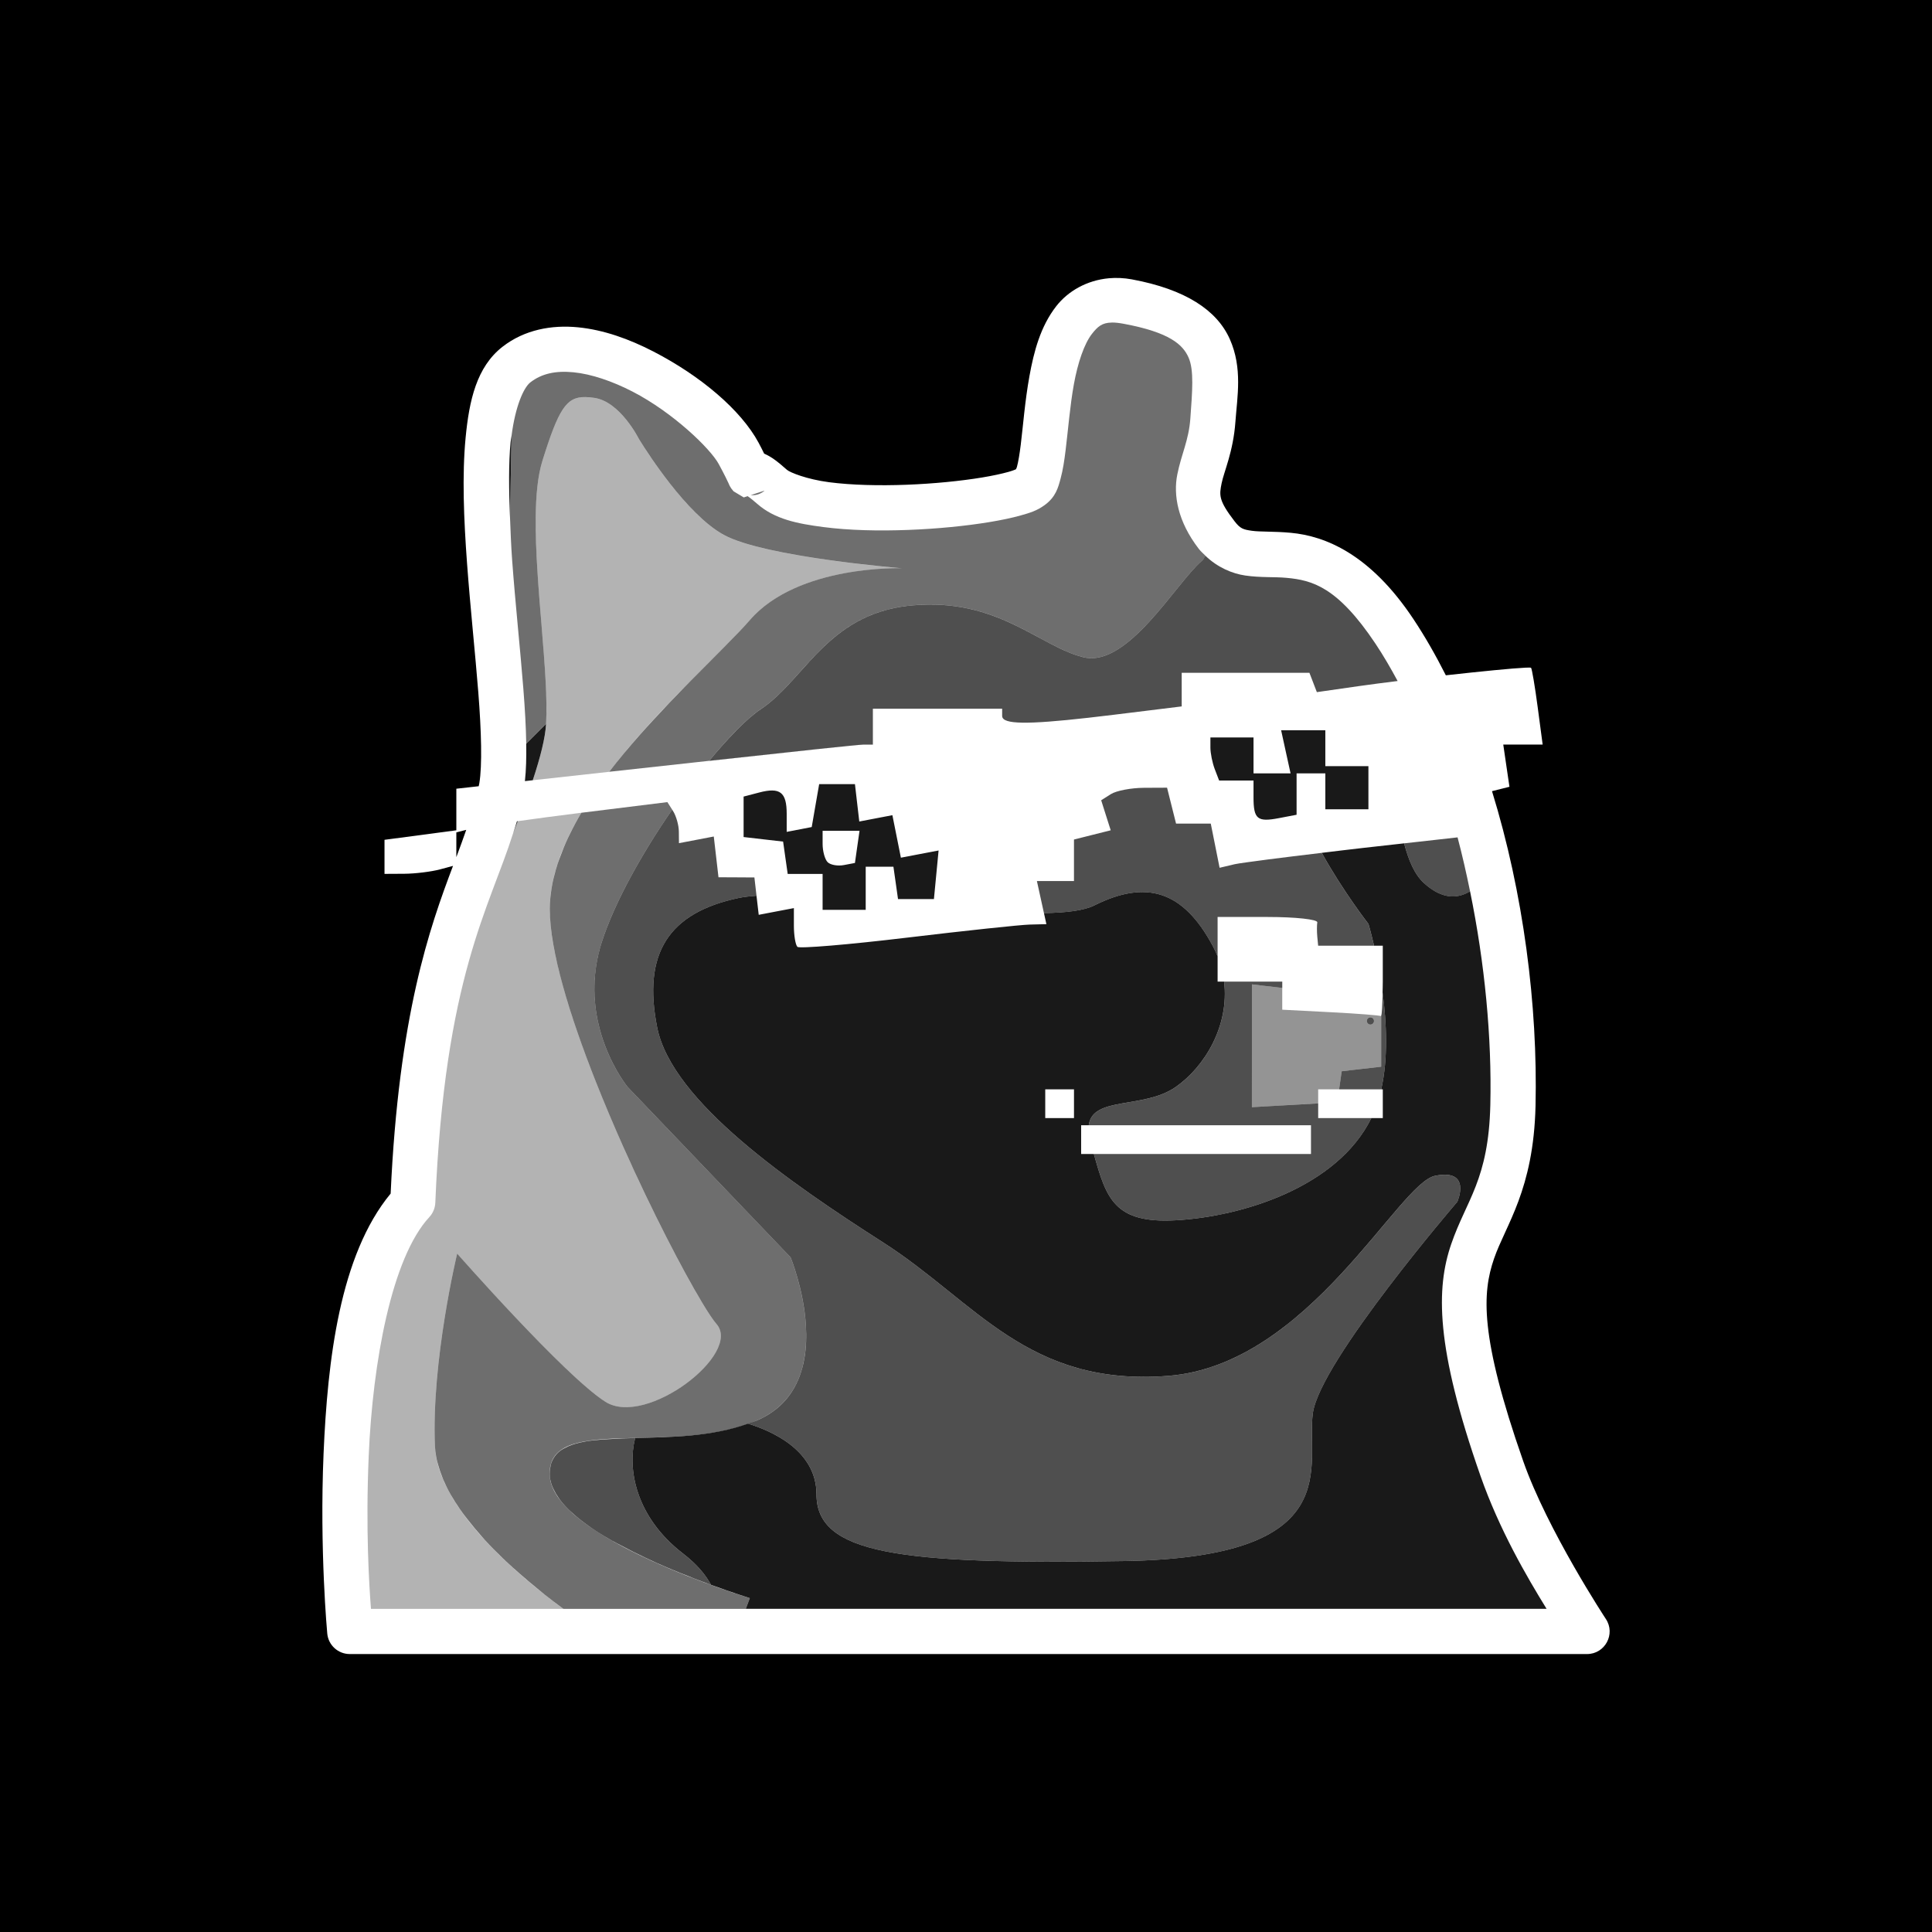 <?xml version="1.0" encoding="UTF-8" standalone="no"?>
<!-- Created with Inkscape (http://www.inkscape.org/) -->

<svg
   width="180"
   height="180"
   viewBox="0 0 180 180"
   version="1.1"
   id="svg1"
   xml:space="preserve"
   inkscape:version="1.3 (0e150ed6c4, 2023-07-21)"
   sodipodi:docname="Memerize monochrome.svg"
   xmlns:inkscape="http://www.inkscape.org/namespaces/inkscape"
   xmlns:sodipodi="http://sodipodi.sourceforge.net/DTD/sodipodi-0.dtd"
   xmlns="http://www.w3.org/2000/svg"
   xmlns:svg="http://www.w3.org/2000/svg"><sodipodi:namedview
     id="namedview1"
     pagecolor="#ffffff"
     bordercolor="#000000"
     borderopacity="0.25"
     inkscape:showpageshadow="2"
     inkscape:pageopacity="0.0"
     inkscape:pagecheckerboard="0"
     inkscape:deskcolor="#d1d1d1"
     inkscape:document-units="px"
     inkscape:zoom="2.8166209"
     inkscape:cx="83.25579"
     inkscape:cy="91.066568"
     inkscape:window-width="1920"
     inkscape:window-height="1011"
     inkscape:window-x="0"
     inkscape:window-y="0"
     inkscape:window-maximized="1"
     inkscape:current-layer="layer1"
     showguides="false" /><defs
     id="defs1" /><g
     inkscape:label="Layer 1"
     inkscape:groupmode="layer"
     id="layer1"><path
       d="m -11.875,-9.625 v 199.25 h 203.75 V -9.625 Z m 116.238,35.527 c 0.355,0.017 0.718,0.057 1.084,0.125 4.994,0.925 7.931,2.869 9.133,5.572 1.201,2.703 0.687,5.38 0.521,7.693 -0.2,2.8 -1.067,4.639 -1.287,5.74 -0.22,1.102 -0.295,1.58 1.201,3.525 0.538,0.7 0.809,0.777 1.607,0.893 0.798,0.115 2.066,0.043 3.65,0.191 3.17,0.297 7.355,1.95 11.391,8.004 1.096,1.645 2.105,3.416 3.043,5.271 3.26,-0.364 6.252,-0.658 7.42,-0.711 0.312,-0.014 0.495,-0.011 0.518,0.012 0.084,0.084 0.362,1.729 0.617,3.654 l 0.465,3.5 h -1.836 -1.834 l 0.287,1.967 0.289,1.965 -1.551,0.389 -0.074,0.02 c 2.924,9.471 4.273,19.955 4.055,29.328 -0.183,7.85 -2.781,11.067 -3.869,14.232 -1.088,3.165 -1.363,7.189 2.717,18.846 2.259,6.454 7.701,14.713 7.701,14.713 0.933,1.399 -0.07,3.273 -1.752,3.273 H 32.586 c -1.087,-4.1e-4 -1.995,-0.828 -2.096,-1.91 0,0 -0.728,-7.775 -0.344,-16.771 0.37,-8.672 1.504,-18.483 6.25,-24.221 0.756,-16.604 3.614,-24.729 5.811,-30.529 l -1.197,0.322 c -0.828,0.222 -2.334,0.407 -3.346,0.412 l -1.84,0.01 v -1.588 -1.586 l 3.346,-0.443 3.346,-0.443 v -1.938 -1.936 l 2.084,-0.232 c 0.018,-0.096 0.043,-0.191 0.059,-0.287 0.273,-1.64 0.192,-4.798 -0.096,-8.451 -0.288,-3.654 -0.743,-7.869 -1.049,-12.016 -0.306,-4.147 -0.469,-8.217 -0.135,-11.711 0.334,-3.494 1.029,-6.605 3.445,-8.484 2.054,-1.597 4.595,-2.045 7.014,-1.809 2.419,0.236 4.803,1.104 7.021,2.248 4.437,2.289 8.183,5.471 9.818,8.508 0.308,0.571 0.351,0.685 0.516,1.014 0.713,0.313 1.239,0.728 2.129,1.512 0.272,0.24 1.843,0.881 3.924,1.152 2.081,0.271 4.668,0.333 7.215,0.236 2.547,-0.097 5.066,-0.35 7.037,-0.676 0.985,-0.163 1.835,-0.348 2.453,-0.521 0.478,-0.135 0.621,-0.216 0.693,-0.24 0.034,-0.062 0.065,-0.096 0.104,-0.238 0.122,-0.449 0.246,-1.188 0.354,-2.066 0.216,-1.756 0.39,-4.071 0.807,-6.373 0.416,-2.302 1.028,-4.635 2.498,-6.521 1.103,-1.415 2.865,-2.419 4.912,-2.604 0.341,-0.031 0.69,-0.038 1.045,-0.021 z M 43.438,77.316 42.516,77.549 v 1.521 0.789 c 0.336,-0.883 0.638,-1.74 0.922,-2.543 z"
       style="opacity:1;fill:#000000;stroke-width:0;stroke-linecap:round;stroke-linejoin:round"
       id="path36" /><path
       d="m 47.66,40.594 c -0.026,0.207 -0.069,0.376 -0.09,0.594 -0.192,2.011 -0.159,4.457 -0.055,7.016 z m 3.217,26.85 -1.85,1.85 c 0.019,1.255 -0.007,2.429 -0.123,3.482 0.341,-0.038 0.4,-0.045 0.734,-0.082 0.686,-2.075 1.165,-3.927 1.238,-5.25 z m 68.482,0.592 0.439,2.008 0.441,2.008 h -1.727 -1.725 v -1.674 -1.672 h -2.008 -2.008 v 0.947 c 0,0.522 0.183,1.426 0.406,2.008 l 0.406,1.059 h 1.602 1.602 v 1.562 c 0,2.032 0.357,2.326 2.357,1.943 l 1.656,-0.316 v -1.93 -1.928 h 1.338 1.34 v 1.672 1.674 h 2.006 2.008 v -2.008 -2.008 h -2.008 -2.006 v -1.674 -1.672 h -2.061 z m -38.945,1.338 c -0.473,0 -5.828,0.571 -14.34,1.504 -0.003,0.003 -0.005,0.006 -0.008,0.01 8.144,-0.893 13.909,-1.514 14.348,-1.514 z m -4.094,3.68 -0.348,2 -0.346,2 -1.166,0.225 -1.166,0.225 v -1.684 c 0,-2.015 -0.617,-2.493 -2.561,-1.984 l -1.453,0.379 v 1.885 1.885 l 1.84,0.213 1.84,0.211 0.213,1.506 0.215,1.506 h 1.627 1.625 v 1.672 1.674 h 2.008 2.008 v -2.008 -2.008 h 1.291 1.291 l 0.215,1.506 0.213,1.506 h 1.674 1.672 l 0.217,-2.262 0.217,-2.262 -1.756,0.334 -1.756,0.336 -0.396,-1.98 -0.396,-1.98 -1.543,0.295 -1.541,0.295 -0.203,-1.74 -0.201,-1.742 h -1.666 z m -28.084,3.453 c -0.021,0.003 -0.051,0.007 -0.072,0.01 -0.106,0.382 -0.244,0.754 -0.363,1.131 0.157,-0.388 0.284,-0.756 0.436,-1.141 z m 28.404,0.896 h 1.719 1.721 l -0.215,1.5 -0.213,1.498 -1.037,0.197 C 78.045,80.706 77.367,80.584 77.109,80.326 76.851,80.068 76.641,79.304 76.641,78.629 Z M 130.818,78.572 126.992,79 c -1.419,0.159 -2.54,0.302 -3.848,0.457 2.01,3.626 4.352,6.623 4.352,6.623 0,0 0.233,0.784 0.521,2.029 h 0.814 v 3.346 c 0,0.396 -0.013,0.659 -0.019,1.004 0.375,2.821 0.525,6.138 -0.125,9.033 h 0.145 v 1.338 1.338 h -1.066 c -3.169,6.453 -12.048,9.181 -18.215,9.523 -5.727,0.318 -6.476,-2.027 -7.639,-6.178 h -1.184 v -1.338 -1.338 h 0.707 c 0.354,-2.737 5.133,-1.484 8.115,-3.572 2.72,-1.904 4.998,-5.738 4.496,-9.811 h -0.604 v -2.359 c -0.128,-0.316 -0.274,-0.631 -0.441,-0.945 -2.761,-5.177 -6.213,-6.211 -11.045,-3.795 -0.967,0.483 -2.629,0.682 -4.693,0.715 l 0.227,1.031 -1.559,0.039 c -0.857,0.021 -6.004,0.569 -11.436,1.219 -5.432,0.65 -10.023,1.036 -10.203,0.855 -0.18,-0.18 -0.328,-1.067 -0.328,-1.969 v -1.639 l -1.639,0.312 -1.637,0.314 -0.203,-1.742 -0.004,-0.033 c -0.617,0.043 -1.186,0.106 -1.658,0.205 -6.557,1.381 -8.972,5.177 -7.592,12.08 1.381,6.903 12.424,14.496 21.053,20.018 8.628,5.522 13.459,13.461 26.574,12.426 13.115,-1.035 21.398,-17.948 24.85,-18.639 3.451,-0.69 2.07,2.416 2.07,2.416 0,0 -12.769,14.842 -13.459,19.674 -0.69,4.832 3.451,13.46 -17.602,13.805 -21.053,0.345 -28.646,-0.691 -28.646,-6.213 0,-4.123 -4.23,-5.933 -6.375,-6.588 -3.336,1.2 -7.164,1.261 -10.502,1.334 -0.009,0.028 -0.028,0.05 -0.035,0.078 -0.69,2.761 0.002,7.246 4.488,10.697 1.337,1.029 2.113,2.014 2.6,2.908 2.094,0.761 3.611,1.234 3.611,1.234 l -0.375,1 h 74.609 c -1.84,-2.978 -4.416,-7.406 -6.158,-12.385 -4.208,-12.022 -4.14,-17.489 -2.725,-21.605 1.415,-4.116 3.478,-5.97 3.641,-12.961 0.146,-6.297 -0.516,-13.209 -1.889,-19.904 -1.064,0.657 -2.525,0.848 -4.289,-0.756 -0.883,-0.803 -1.442,-2.14 -1.855,-3.711 z M 97.383,101.492 h 1.34 1.338 v 1.338 1.338 h -1.338 -1.34 v -1.338 z"
       style="display:inline;opacity:0.9;stroke-width:6.293;stroke-linejoin:round"
       id="path35" /><path
       d="m 112.312,51.781 c -0.007,0.013 -0.017,0.018 -0.023,0.031 -0.098,0.184 -0.202,0.343 -0.322,0.445 -2.416,2.071 -6.903,10.008 -11.045,8.973 -0.518,-0.129 -1.029,-0.313 -1.545,-0.533 -0.516,-0.22 -1.035,-0.478 -1.566,-0.756 -1.062,-0.555 -2.175,-1.191 -3.404,-1.773 -0.615,-0.291 -1.259,-0.569 -1.941,-0.816 -0.683,-0.247 -1.403,-0.465 -2.172,-0.635 -1.537,-0.34 -3.264,-0.491 -5.248,-0.318 -2.977,0.259 -5.128,1.294 -6.873,2.633 -0.582,0.446 -1.118,0.926 -1.625,1.422 -1.521,1.488 -2.776,3.123 -4.182,4.43 -0.468,0.435 -0.953,0.835 -1.471,1.18 -0.325,0.216 -0.675,0.489 -1.047,0.811 -7.69e-4,6.65e-4 -0.001,0.001 -0.002,0.002 -0.372,0.322 -0.765,0.692 -1.174,1.104 -0.027,0.027 -0.055,0.061 -0.082,0.088 -0.794,0.806 -1.644,1.757 -2.516,2.811 8.511,-0.933 13.867,-1.504 14.34,-1.504 h 0.91 v -1.672 -1.674 h 6.023 6.021 v 0.67 c 0,0.109 0.041,0.204 0.129,0.285 0.616,0.566 3.503,0.44 10.281,-0.393 l 6.318,-0.777 v -1.564 -1.566 h 5.949 5.951 l 0.346,0.9 0.346,0.9 3.908,-0.561 c 1.048,-0.15 2.319,-0.313 3.617,-0.475 -0.653,-1.212 -1.332,-2.381 -2.055,-3.465 -3.557,-5.335 -5.927,-5.926 -8.279,-6.146 -1.176,-0.11 -2.412,-0.008 -3.857,-0.217 -1.211,-0.175 -2.591,-0.757 -3.711,-1.838 z m -3.58,21.607 -2.16,0.01 c -0.595,0.003 -1.236,0.07 -1.793,0.176 -0.557,0.106 -1.028,0.252 -1.277,0.41 l -0.908,0.574 0.443,1.4 0.445,1.398 -1.711,0.43 -1.711,0.43 v 1.936 1.934 h -1.727 -1.727 l 0.441,2.008 0.215,0.977 c 2.064,-0.033 3.726,-0.231 4.693,-0.715 4.832,-2.416 8.284,-1.382 11.045,3.795 0.167,0.314 0.314,0.63 0.441,0.945 v -0.652 -3.012 h 4.684 c 2.576,0 4.647,0.226 4.604,0.502 -0.044,0.276 -0.044,0.88 0,1.34 l 0.08,0.836 h 3.012 2.195 c -0.289,-1.245 -0.521,-2.029 -0.521,-2.029 0,0 -2.342,-2.997 -4.352,-6.623 -1.86,0.22 -3.534,0.427 -4.93,0.605 -1.44,0.19 -2.873,0.38 -3.174,0.451 l -1.412,0.334 -0.41,-2.057 -0.412,-2.057 h -1.617 -1.617 l -0.42,-1.674 z M 62.625,75.432 c -1.405,2.035 -2.752,4.202 -3.896,6.324 -0.572,1.061 -1.093,2.111 -1.545,3.127 -0.452,1.016 -0.834,1.998 -1.129,2.924 -0.906,2.847 -0.792,5.452 -0.297,7.596 0.165,0.714 0.373,1.377 0.6,1.98 0.906,2.416 2.113,3.883 2.113,3.883 l 15.186,15.877 c 0,0 0.302,0.733 0.631,1.887 0.165,0.577 0.337,1.26 0.48,2.008 0.144,0.748 0.259,1.563 0.312,2.404 0.135,2.103 -0.117,4.374 -1.295,6.203 -0.235,0.366 -0.508,0.715 -0.822,1.041 -0.314,0.326 -0.668,0.627 -1.068,0.902 -0.401,0.276 -0.848,0.525 -1.344,0.74 -0.277,0.12 -0.568,0.212 -0.854,0.314 2.145,0.655 6.375,2.465 6.375,6.588 0,5.522 7.594,6.558 28.646,6.213 21.053,-0.345 16.911,-8.973 17.602,-13.805 0.69,-4.832 13.459,-19.674 13.459,-19.674 0,0 1.381,-3.106 -2.07,-2.416 -3.451,0.69 -11.735,17.603 -24.85,18.639 -13.115,1.035 -17.946,-6.904 -26.574,-12.426 -8.628,-5.522 -19.672,-13.115 -21.053,-20.018 -1.381,-6.903 1.034,-10.7 7.592,-12.08 0.472,-0.099 1.041,-0.162 1.658,-0.205 l -0.197,-1.707 -1.674,-0.01 -1.672,-0.008 -0.219,-1.9 -0.219,-1.898 -1.621,0.311 -1.623,0.309 -0.01,-1.078 c -0.003,-0.296 -0.064,-0.659 -0.162,-1.006 -0.098,-0.347 -0.231,-0.677 -0.377,-0.906 z m 73.174,2.584 -3.836,0.43 -1.145,0.127 c 0.413,1.571 0.972,2.908 1.855,3.711 1.764,1.604 3.225,1.413 4.289,0.756 -0.347,-1.692 -0.726,-3.373 -1.164,-5.023 z m -21.752,13.439 c 0.502,4.073 -1.776,7.907 -4.496,9.811 -2.983,2.088 -7.761,0.835 -8.115,3.572 h 10 10.705 v 1.338 1.338 h -10.705 -9.523 c 1.163,4.151 1.911,6.496 7.639,6.178 6.166,-0.343 15.046,-3.07 18.215,-9.523 h -1.943 -3.012 v -1.338 -0.029 l -2.199,0.125 -3.977,0.225 0.002,-5.719 v -5.721 l 2.342,0.273 0.486,0.057 v -0.586 h -3.012 z m 14.766,1.004 c -0.021,1.161 -0.066,2.084 -0.131,2.16 V 96.75 99.383 l -1.84,0.211 -1.84,0.213 -0.207,1.447 -0.033,0.238 h 1.061 2.865 c 0.65,-2.895 0.5,-6.212 0.125,-9.033 z m -1.135,2.328 c -0.184,0 -0.334,0.15 -0.334,0.334 0,0.184 0.15,0.336 0.334,0.336 0.184,0 0.334,-0.152 0.334,-0.336 0,-0.184 -0.15,-0.334 -0.334,-0.334 z M 59.188,133.977 c -0.799,0.017 -1.516,0.056 -2.24,0.094 -0.512,0.026 -1.023,0.053 -1.484,0.104 -0.237,0.026 -0.479,0.05 -0.701,0.084 -0.1,0.015 -0.196,0.033 -0.293,0.051 -0.308,0.056 -0.597,0.124 -0.869,0.203 -0.1,0.029 -0.197,0.059 -0.291,0.092 -0.246,0.085 -0.467,0.186 -0.674,0.297 -0.105,0.057 -0.216,0.109 -0.311,0.174 -0.063,0.043 -0.127,0.086 -0.186,0.133 -0.174,0.14 -0.324,0.297 -0.451,0.473 -0.034,0.047 -0.065,0.097 -0.096,0.146 -0.12,0.197 -0.22,0.412 -0.281,0.656 -0.01,0.039 -0.013,0.083 -0.021,0.123 -0.056,0.273 -0.086,0.566 -0.066,0.9 0.014,0.233 0.065,0.466 0.133,0.697 0.02,0.067 0.044,0.134 0.068,0.201 0.042,0.119 0.101,0.237 0.156,0.355 0.127,0.269 0.283,0.535 0.473,0.801 0.04,0.056 0.072,0.114 0.115,0.17 0.25,0.328 0.542,0.653 0.873,0.973 0.043,0.041 0.091,0.082 0.135,0.123 0.305,0.285 0.638,0.566 0.996,0.844 0.072,0.056 0.145,0.11 0.219,0.166 0.411,0.309 0.844,0.616 1.307,0.912 0.427,0.274 0.881,0.539 1.34,0.801 0.255,0.145 0.528,0.279 0.791,0.42 0.754,0.407 1.527,0.795 2.311,1.164 0.371,0.174 0.739,0.349 1.109,0.514 0.662,0.295 1.308,0.565 1.947,0.826 1.029,0.42 2.016,0.807 2.893,1.127 0.051,0.019 0.11,0.042 0.16,0.06 -0.487,-0.894 -1.262,-1.88 -2.6,-2.908 -4.487,-3.451 -5.179,-7.936 -4.488,-10.697 0.007,-0.028 0.026,-0.051 0.035,-0.078 -0.003,6e-5 -0.005,-6e-5 -0.008,0 z"
       style="display:inline;opacity:0.69;stroke-width:0;stroke-linejoin:round"
       id="path34" /><path
       d="m 103.588,30.053 c -0.907,0.007 -1.325,0.375 -1.859,1.061 -0.712,0.914 -1.315,2.676 -1.678,4.686 -0.363,2.009 -0.534,4.224 -0.77,6.137 -0.118,0.957 -0.246,1.834 -0.469,2.656 -0.223,0.822 -0.439,1.702 -1.48,2.463 -0.744,0.544 -1.403,0.731 -2.24,0.967 -0.837,0.236 -1.814,0.438 -2.908,0.619 -2.189,0.362 -4.846,0.627 -7.564,0.73 -2.718,0.103 -5.484,0.049 -7.916,-0.268 -2.432,-0.317 -4.534,-0.733 -6.164,-2.17 -0.724,-0.638 -0.928,-0.713 -0.871,-0.711 -0.105,0.034 -0.375,0.121 -0.375,0.121 -7.4e-5,-2.1e-5 -0.949,-0.57 -0.949,-0.57 -1e-4,-1.05e-4 -0.224,-0.279 -0.225,-0.279 -2.59e-4,-3.84e-4 -0.106,-0.175 -0.127,-0.215 -0.041,-0.081 -0.05,-0.102 -0.059,-0.121 -0.017,-0.039 -0.019,-0.046 -0.023,-0.057 -0.009,-0.021 -0.019,-0.042 -0.039,-0.086 -0.079,-0.176 -0.313,-0.676 -0.9,-1.768 -0.781,-1.45 -4.281,-4.825 -8.041,-6.764 -1.88,-0.97 -3.833,-1.636 -5.502,-1.799 -1.669,-0.163 -2.965,0.123 -4.018,0.941 -0.641,0.498 -1.408,2.285 -1.75,4.967 l -0.145,7.609 c 0.054,1.313 0.098,2.613 0.199,3.986 0.298,4.05 0.75,8.247 1.045,11.992 0.146,1.85 0.244,3.548 0.268,5.111 l 1.85,-1.85 c 0.259,-4.659 -1.034,-13.007 -0.969,-19.219 0.011,-1.035 0.058,-2.013 0.158,-2.902 0.1,-0.89 0.251,-1.693 0.467,-2.383 1.51,-4.832 2.226,-5.965 4,-5.941 0.253,0.003 0.53,0.031 0.832,0.074 2.416,0.345 4.141,3.795 4.141,3.795 0,0 3.17,5.285 6.506,7.994 0.477,0.387 0.957,0.722 1.432,0.98 3.796,2.071 16.566,3.105 16.566,3.105 0,0 -9.664,-0.345 -14.15,4.832 -0.622,0.718 -1.456,1.578 -2.387,2.516 -0.939,0.947 -1.999,2.005 -3.121,3.137 -0.183,0.184 -0.373,0.382 -0.559,0.57 -0.949,0.964 -1.93,1.999 -2.908,3.061 -0.428,0.464 -0.852,0.929 -1.275,1.408 -0.982,1.114 -1.949,2.257 -2.85,3.438 4.022,-0.446 6.277,-0.689 9.307,-1.021 1.807,-2.184 3.528,-3.957 4.828,-4.824 4.142,-2.761 6.212,-8.974 14.15,-9.664 7.938,-0.69 11.735,3.797 15.877,4.832 4.142,1.035 8.629,-6.902 11.045,-8.973 0.128,-0.11 0.242,-0.277 0.346,-0.477 -0.217,-0.209 -0.442,-0.406 -0.635,-0.656 -1.955,-2.541 -2.376,-5 -1.992,-6.918 0.384,-1.918 1.07,-3.183 1.215,-5.215 0.18,-2.519 0.356,-4.502 -0.168,-5.682 -0.524,-1.18 -1.728,-2.342 -6.053,-3.143 -0.433,-0.08 -0.79,-0.118 -1.092,-0.115 z M 67.795,43.957 c -1.34e-4,3.48e-4 -0.006,0.014 -0.006,0.014 10e-7,-2e-5 -0.003,0.038 -0.004,0.053 9.7e-4,-0.019 0.008,-0.046 0.01,-0.066 z m -0.031,0.436 c 8.03e-4,0.03 8.82e-4,0.051 0.002,0.066 0.006,0.089 0.008,0.086 0.012,0.107 -0.005,-0.038 -0.009,-0.111 -0.014,-0.174 z m 3.457,1.32 c -0.303,0.099 -0.752,0.245 -1.279,0.418 0.335,0.027 0.76,-0.006 1.244,-0.373 0.019,-0.015 0.017,-0.03 0.035,-0.045 z m -9.043,29.018 -8.012,0.992 c -0.412,0.693 -0.784,1.392 -1.125,2.092 -0.042,0.087 -0.086,0.174 -0.127,0.262 -0.285,0.604 -0.53,1.21 -0.75,1.816 -0.068,0.19 -0.146,0.379 -0.207,0.568 -0.064,0.196 -0.123,0.392 -0.18,0.588 -0.148,0.521 -0.275,1.043 -0.363,1.562 -0.045,0.261 -0.08,0.521 -0.109,0.781 -0.009,0.081 -0.022,0.162 -0.029,0.242 -0.033,0.356 -0.053,0.711 -0.053,1.064 0,3.883 1.845,9.901 4.277,16.053 0.811,2.051 1.687,4.117 2.582,6.123 2.686,6.019 5.541,11.503 7.311,14.451 0.59,0.983 1.059,1.684 1.361,2.029 2.416,2.761 -6.557,9.662 -10.354,7.246 -1.898,-1.208 -5.349,-4.659 -8.326,-7.809 -1.489,-1.575 -2.86,-3.074 -3.857,-4.18 -0.998,-1.105 -1.623,-1.816 -1.623,-1.816 0,0 -2.415,10.009 -2.07,17.947 0.014,0.321 0.058,0.645 0.115,0.969 0.016,0.09 0.034,0.18 0.053,0.27 0.035,0.167 0.085,0.335 0.131,0.502 0.097,0.353 0.216,0.707 0.355,1.061 0.041,0.104 0.076,0.208 0.121,0.312 0.198,0.461 0.424,0.921 0.684,1.379 0.015,0.026 0.032,0.052 0.047,0.078 0.247,0.429 0.521,0.855 0.812,1.277 0.073,0.106 0.147,0.211 0.223,0.316 0.178,0.248 0.372,0.491 0.562,0.736 0.391,0.502 0.802,0.997 1.234,1.48 0.103,0.115 0.2,0.234 0.305,0.348 0.555,0.604 1.132,1.188 1.719,1.75 0.095,0.091 0.191,0.179 0.287,0.27 0.416,0.392 0.832,0.76 1.248,1.125 0.525,0.462 1.04,0.897 1.545,1.309 0.273,0.222 0.557,0.464 0.818,0.67 0.537,0.423 1.023,0.787 1.49,1.133 0.068,0.051 0.152,0.117 0.219,0.166 h 16.992 l 0.375,-1 c 0,0 -18.292,-5.521 -18.637,-11.389 -0.345,-5.867 11.39,-1.726 19.328,-5.178 7.938,-3.451 3.105,-15.186 3.105,-15.186 L 58.471,101.266 c 0,0 -4.832,-5.866 -2.416,-13.459 1.179,-3.705 3.761,-8.306 6.57,-12.375 z"
       style="display:inline;opacity:0.57;stroke-width:0;stroke-linejoin:round"
       id="path33" /><path
       d="m 54.533,36.998 c -1.774,-0.024 -2.49,1.11 -4,5.941 -1.726,5.522 0.689,18.292 0.344,24.504 -0.073,1.323 -0.553,3.175 -1.238,5.25 3.241,-0.361 4.455,-0.49 7.121,-0.785 4.481,-5.875 10.458,-11.081 13.1,-14.129 4.487,-5.177 14.15,-4.832 14.15,-4.832 0,0 -12.77,-1.035 -16.566,-3.105 -3.796,-2.071 -7.938,-8.975 -7.938,-8.975 0,0 -1.725,-3.45 -4.141,-3.795 -0.302,-0.043 -0.579,-0.071 -0.832,-0.074 z m -0.367,38.725 -0.312,0.039 c -2.034,0.252 -3.948,0.509 -5.617,0.744 -0.151,0.385 -0.278,0.753 -0.436,1.141 -2.202,6.967 -6.381,13.397 -7.244,34.406 -0.021,0.499 -0.219,0.975 -0.559,1.342 -3.509,3.788 -5.275,13.542 -5.645,22.209 -0.297,6.96 0.043,12.107 0.209,14.291 h 17.93 c -4.078,-2.99 -11.716,-9.332 -11.969,-15.15 -0.345,-7.938 2.07,-17.947 2.07,-17.947 0,0 10.01,11.389 13.807,13.805 3.796,2.416 12.769,-4.485 10.354,-7.246 -2.416,-2.761 -15.531,-28.302 -15.531,-38.656 0,-2.965 1.182,-6.012 2.943,-8.977 z"
       style="display:inline;opacity:0.3;stroke-width:0;stroke-linejoin:round"
       id="path32" /><path
       d="m 116.637,91.711 v 5.721 l -0.002,5.719 3.977,-0.225 2.199,-0.125 v -1.309 h 1.951 l 0.033,-0.238 0.207,-1.447 1.84,-0.213 1.84,-0.211 V 96.75 94.619 c -0.005,0.006 -0.01,0.055 -0.016,0.051 -0.092,-0.072 -2.201,-0.236 -4.686,-0.365 l -4.516,-0.234 v -1.309 -0.721 l -0.486,-0.057 z m 11.041,3.076 c 0.184,0 0.334,0.15 0.334,0.334 0,0.184 -0.15,0.336 -0.334,0.336 -0.184,0 -0.334,-0.152 -0.334,-0.336 0,-0.184 0.15,-0.334 0.334,-0.334 z"
       style="opacity:0.42"
       id="path30" /></g></svg>
